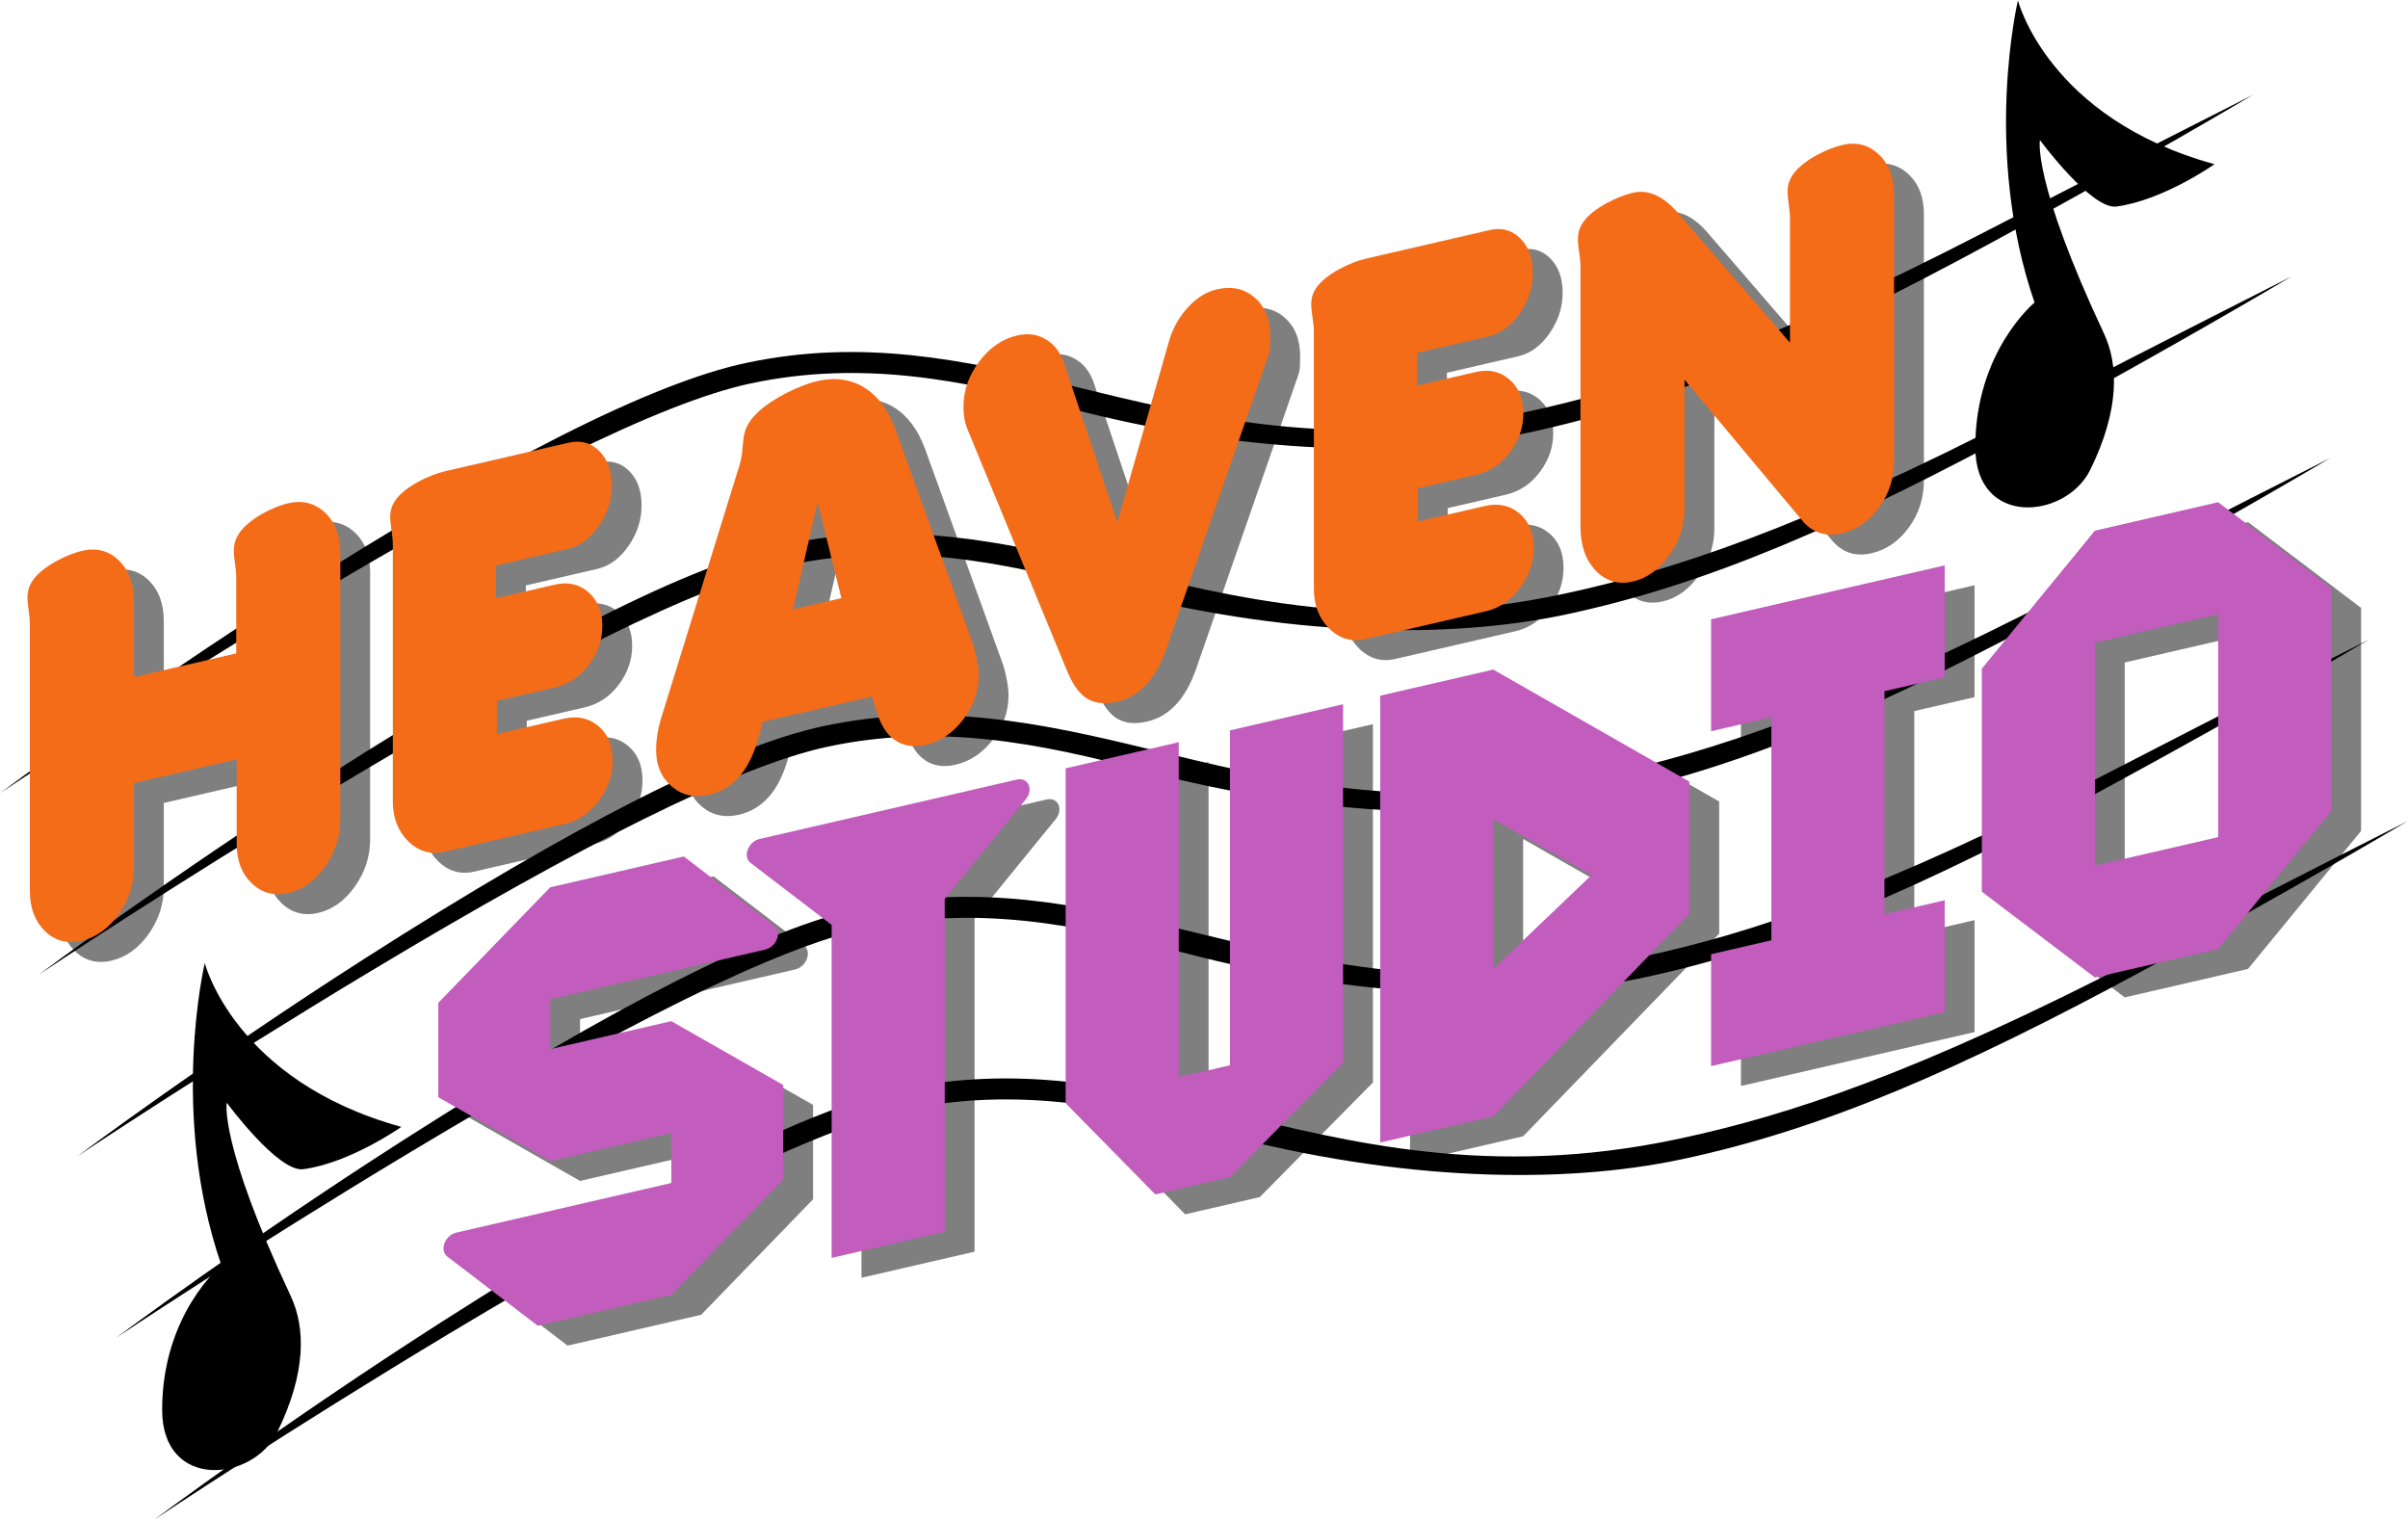 <?xml version="1.0" encoding="UTF-8" standalone="no"?>
<!-- Created with Inkscape (http://www.inkscape.org/) -->

<svg
   version="1.1"
   id="svg2"
   width="666.667"
   height="420.689"
   viewBox="0 0 666.667 420.689"
   sodipodi:docname="Heaven Studio (2024) Logo (Flat) (Black).ai"
   xmlns:inkscape="http://www.inkscape.org/namespaces/inkscape"
   xmlns:sodipodi="http://sodipodi.sourceforge.net/DTD/sodipodi-0.dtd"
   xmlns="http://www.w3.org/2000/svg"
   xmlns:svg="http://www.w3.org/2000/svg">
  <defs
     id="defs6">
    <clipPath
       clipPathUnits="userSpaceOnUse"
       id="clipPath16">
      <path
         d="M 0,315.517 H 500 V 0 H 0 Z"
         id="path14" />
    </clipPath>
    <clipPath
       clipPathUnits="userSpaceOnUse"
       id="clipPath52">
      <path
         d="M 11.905,281.624 H 490.383 V 36.131 H 11.905 Z"
         id="path50" />
    </clipPath>
  </defs>
  <sodipodi:namedview
     id="namedview4"
     pagecolor="#ffffff"
     bordercolor="#000000"
     borderopacity="0.25"
     inkscape:showpageshadow="2"
     inkscape:pageopacity="0.0"
     inkscape:pagecheckerboard="0"
     inkscape:deskcolor="#d1d1d1" />
  <g
     id="g8"
     inkscape:groupmode="layer"
     inkscape:label="Heaven Studio (2024) Logo (Flat) (Black)"
     transform="matrix(1.333,0,0,-1.333,0,420.689)">
    <g
       id="g10">
      <g
         id="g12"
         clip-path="url(#clipPath16)">
        <g
           id="g18"
           transform="translate(444.688,116.763)">
          <path
             d="m 0,0 c -46.675,-24.142 -73.49,-32.89 -96.184,-37.713 -39.005,-8.291 -68.319,-0.658 -94.111,5.605 -22.298,5.414 -43.294,9.814 -67.348,4.701 -19.454,-4.135 -51.317,-20.158 -95.26,-48.265 -32.49,-20.78 -59.444,-40.897 -59.717,-41.091 0.272,0.193 28.281,18.849 61.237,38.635 43.336,26.016 75.959,42.483 94.647,46.456 23.083,4.906 43.931,0.745 65.619,-4.995 37.417,-9.903 71.049,-10.507 95.722,-5.263 29.138,6.194 57.418,18.371 96.776,39.711 30.39,16.477 53.693,30.355 53.931,30.496 C 55.075,28.136 30.238,15.641 0,0"
             style="fill:#000000;fill-opacity:1;fill-rule:nonzero;stroke:none"
             id="path20" />
        </g>
        <g
           id="g22"
           transform="translate(436.671,154.479)">
          <path
             d="m 0,0 c -46.675,-24.142 -73.49,-32.89 -96.184,-37.713 -39.005,-8.291 -68.319,-0.658 -94.111,5.605 -22.298,5.414 -43.294,9.814 -67.348,4.701 -19.454,-4.135 -51.317,-20.158 -95.26,-48.265 -32.49,-20.78 -59.444,-40.897 -59.717,-41.091 0.272,0.193 28.281,18.849 61.237,38.635 43.336,26.016 75.959,42.483 94.647,46.456 23.083,4.906 43.931,0.745 65.619,-4.995 37.417,-9.903 71.049,-10.507 95.722,-5.263 29.138,6.194 57.418,18.371 96.776,39.711 30.39,16.477 53.693,30.355 53.931,30.496 C 55.075,28.136 30.238,15.641 0,0"
             style="fill:#000000;fill-opacity:1;fill-rule:nonzero;stroke:none"
             id="path24" />
        </g>
        <g
           id="g26"
           transform="translate(428.654,192.196)">
          <path
             d="m 0,0 c -46.675,-24.142 -73.49,-32.89 -96.184,-37.713 -39.005,-8.291 -68.319,-0.658 -94.111,5.605 -22.298,5.414 -43.294,9.814 -67.348,4.701 -19.454,-4.135 -51.317,-20.158 -95.26,-48.265 -32.49,-20.78 -59.444,-40.897 -59.717,-41.091 0.272,0.193 28.281,18.849 61.237,38.635 43.336,26.016 75.959,42.483 94.647,46.456 23.083,4.906 43.931,0.745 65.619,-4.995 37.417,-9.904 71.049,-10.507 95.722,-5.263 29.138,6.194 57.418,18.371 96.776,39.711 30.39,16.477 53.693,30.355 53.931,30.496 C 55.075,28.136 30.238,15.641 0,0"
             style="fill:#000000;fill-opacity:1;fill-rule:nonzero;stroke:none"
             id="path28" />
        </g>
        <g
           id="g30"
           transform="translate(420.637,229.912)">
          <path
             d="m 0,0 c -46.675,-24.142 -73.49,-32.89 -96.184,-37.713 -39.005,-8.291 -68.319,-0.658 -94.111,5.605 -22.298,5.414 -43.294,9.814 -67.348,4.701 -19.454,-4.135 -51.317,-20.158 -95.26,-48.265 -32.49,-20.78 -59.444,-40.897 -59.717,-41.091 0.272,0.193 28.281,18.849 61.237,38.635 43.336,26.016 75.959,42.483 94.647,46.456 23.083,4.906 43.931,0.745 65.619,-4.995 37.417,-9.903 71.049,-10.507 95.722,-5.263 29.138,6.194 57.418,18.371 96.776,39.711 30.39,16.477 53.693,30.355 53.931,30.496 C 55.075,28.136 30.238,15.641 0,0"
             style="fill:#000000;fill-opacity:1;fill-rule:nonzero;stroke:none"
             id="path32" />
        </g>
        <g
           id="g34"
           transform="translate(412.62,267.629)">
          <path
             d="m 0,0 c -46.675,-24.142 -73.49,-32.89 -96.184,-37.713 -39.005,-8.291 -68.319,-0.658 -94.111,5.605 -22.298,5.414 -43.294,9.814 -67.348,4.701 -19.454,-4.135 -51.317,-20.158 -95.26,-48.265 -32.49,-20.78 -59.444,-40.897 -59.717,-41.091 0.272,0.193 28.281,18.849 61.237,38.635 43.336,26.016 75.959,42.483 94.647,46.456 23.083,4.906 43.931,0.745 65.619,-4.995 37.417,-9.903 71.049,-10.507 95.722,-5.263 29.138,6.194 57.418,18.371 96.776,39.711 30.39,16.477 53.693,30.355 53.931,30.496 C 55.075,28.136 30.238,15.641 0,0"
             style="fill:#000000;fill-opacity:1;fill-rule:nonzero;stroke:none"
             id="path36" />
        </g>
        <g
           id="g38"
           transform="translate(439.577,272.705)">
          <path
             d="m 0,0 c -5.217,-0.7 -15.898,13.806 -15.898,13.806 0,0 -1.656,-8.315 13.301,-40.189 3.039,-6.478 3.267,-15.855 -2.842,-28.283 -5.055,-10.285 -23.881,-12.067 -23.881,4.698 0,19.916 12.307,30.026 12.307,30.026 -10.878,31.517 -3.452,62.754 -3.452,62.754 0,0 6.171,-24.474 40.825,-34.026 C 20.36,8.786 9.744,1.307 0,0"
             style="fill:#000000;fill-opacity:1;fill-rule:nonzero;stroke:none"
             id="path40" />
        </g>
        <g
           id="g42"
           transform="translate(62.996,72.772)">
          <path
             d="m 0,0 c -5.217,-0.7 -15.898,13.806 -15.898,13.806 0,0 -1.656,-8.315 13.301,-40.189 3.039,-6.478 3.267,-15.855 -2.842,-28.283 -5.055,-10.285 -23.881,-12.067 -23.881,4.698 0,19.916 12.307,30.026 12.307,30.026 -10.878,31.517 -3.452,62.754 -3.452,62.754 0,0 6.171,-24.474 40.825,-34.026 C 20.36,8.786 9.744,1.307 0,0"
             style="fill:#000000;fill-opacity:1;fill-rule:nonzero;stroke:none"
             id="path44" />
        </g>
        <g
           id="g46">
          <g
             id="g48" />
          <g
             id="g104">
            <g
               clip-path="url(#clipPath52)"
               opacity="0.5"
               id="g102">
              <g
                 transform="translate(466.896,137.608)"
                 id="g56">
                <path
                   d="M 0,0 -0.001,-0.002 V 0 l -25.6,-5.91 h -0.001 v 46.311 l 25.601,5.91 0,-46.311 z m -0.001,69.554 -25.601,-5.91 -23.486,-28.666 v -46.311 l 23.486,-17.821 25.601,5.911 23.487,28.665 v 46.312 z"
                   style="fill:#000000;fill-opacity:1;fill-rule:nonzero;stroke:none"
                   id="path54" />
              </g>
              <g
                 transform="translate(410.099,170.807)"
                 id="g60">
                <path
                   d="M 0,0 V 23.243 L -48.518,12.042 v -23.243 l 12.515,2.889 v -46.311 l -12.515,-2.889 V -80.756 L 0,-69.554 v 23.243 l -12.516,-2.89 V -2.89 Z"
                   style="fill:#000000;fill-opacity:1;fill-rule:nonzero;stroke:none"
                   id="path58" />
              </g>
              <g
                 transform="translate(316.342,141.355)"
                 id="g64">
                <path
                   d="M 0,0 20.383,-11.648 0,-31.118 Z M 0,31.049 -23.487,25.627 V -67.17 L 0,-61.748 40.722,-19.675 V 7.78 Z"
                   style="fill:#000000;fill-opacity:1;fill-rule:nonzero;stroke:none"
                   id="path62" />
              </g>
              <g
                 transform="translate(261.66,159.78)"
                 id="g68">
                <path
                   d="m 0,0 v -69.554 l -10.648,-2.459 v 69.555 l -23.488,-5.423 v -69.554 l 18.628,-18.942 15.508,3.58 23.487,23.799 v 74.42 z"
                   style="fill:#000000;fill-opacity:1;fill-rule:nonzero;stroke:none"
                   id="path66" />
              </g>
              <g
                 transform="translate(217.381,149.558)"
                 id="g72">
                <path
                   d="m 0,0 -53.431,-12.335 c -2.365,-0.546 -3.547,-3.681 -1.871,-4.963 l 16.843,-12.886 v -69.151 l 23.487,5.422 v 69.151 L 1.871,-4.098 C 3.547,-2.043 2.365,0.546 0,0"
                   style="fill:#000000;fill-opacity:1;fill-rule:nonzero;stroke:none"
                   id="path70" />
              </g>
              <g
                 transform="translate(145.626,99.385)"
                 id="g76">
                <path
                   d="M 0,0 V 0.001 L -25.153,-5.806 V 4.557 l 44.658,10.31 c 2.365,0.546 3.547,3.68 1.871,4.962 L 2.587,34.204 -25.153,27.8 -48.397,3.808 V -15.789 L -25.153,-29.049 0,-23.242 v -10.364 l -44.658,-10.311 c -2.365,-0.546 -3.547,-3.68 -1.872,-4.962 L -27.74,-63.254 0,-56.849 v 0 l 23.243,23.992 v 19.597 z"
                   style="fill:#000000;fill-opacity:1;fill-rule:nonzero;stroke:none"
                   id="path74" />
              </g>
              <g
                 transform="translate(352.897,196.158)"
                 id="g80">
                <path
                   d="m 0,0 c -2.112,-2.97 -4.628,-4.793 -7.547,-5.467 -3.044,-0.703 -5.622,0.053 -7.733,2.268 -2.113,2.215 -3.168,5.257 -3.168,9.129 v 53.9 c 0,3.652 -1.497,6.374 0.553,9.33 2.049,2.956 7.18,5.383 10.348,6.114 3.044,0.703 6.026,-0.544 8.945,-3.741 L 25.064,44.13 v 25.855 c 0,3.506 -1.465,6.162 0.647,9.133 2.112,2.971 7.211,5.39 10.255,6.092 2.92,0.674 5.436,0.014 7.547,-1.982 2.113,-1.995 3.168,-4.746 3.168,-8.252 V 19.651 C 46.681,16 45.641,12.746 43.56,9.892 41.479,7.038 38.886,5.253 35.78,4.535 32.426,3.761 29.661,4.693 27.487,7.332 L 3.168,36.446 V 9.715 C 3.168,6.21 2.112,2.971 0,0"
                   style="fill:#000000;fill-opacity:1;fill-rule:nonzero;stroke:none"
                   id="path78" />
              </g>
              <g
                 transform="translate(321.754,204.854)"
                 id="g84">
                <path
                   d="m 0,0 c 1.988,-1.659 2.982,-4.059 2.982,-7.2 0,-2.994 -0.963,-5.772 -2.889,-8.335 -1.925,-2.562 -4.255,-4.159 -6.988,-4.79 l -25.064,-5.787 c -2.858,-0.66 -5.358,0.06 -7.501,2.157 -2.143,2.098 -3.214,4.864 -3.214,8.296 v 53.244 c 0,3.652 -1.513,6.352 0.506,9.265 2.019,2.912 7.134,5.317 10.302,6.048 l 25.716,5.937 c 2.485,0.574 4.597,0.002 6.336,-1.715 1.74,-1.716 2.609,-4.108 2.609,-7.175 0,-2.995 -0.9,-5.796 -2.701,-8.402 -1.802,-2.608 -3.976,-4.205 -6.523,-4.793 l -14.815,-3.42 v -6.792 l 12.206,2.818 c 2.734,0.631 5.063,0.109 6.988,-1.564 1.926,-1.674 2.888,-4.008 2.888,-7.002 0,-2.921 -0.931,-5.62 -2.795,-8.095 C -3.82,10.22 -6.181,8.652 -9.038,7.992 L -21.058,5.217 V -1.684 L -7.174,1.521 C -4.379,2.166 -1.988,1.659 0,0"
                   style="fill:#000000;fill-opacity:1;fill-rule:nonzero;stroke:none"
                   id="path82" />
              </g>
              <g
                 transform="translate(252.977,247.696)"
                 id="g88">
                <path
                   d="m 0,0 c 1.801,1.95 3.789,3.176 5.963,3.677 3.106,0.717 5.73,0.137 7.874,-1.742 2.143,-1.879 3.214,-4.535 3.214,-7.967 0,-1.242 -0.031,-2.144 -0.093,-2.706 -0.062,-0.563 -0.279,-1.324 -0.652,-2.287 L -4.566,-71.059 c -2.174,-6.199 -5.559,-9.829 -10.156,-10.89 -2.485,-0.574 -4.535,-0.389 -6.149,0.553 -1.615,0.941 -3.013,2.81 -4.193,5.605 l -20.779,50.418 c -0.559,1.331 -0.838,2.874 -0.838,4.627 0,3.359 1.087,6.495 3.261,9.408 2.174,2.911 4.814,4.726 7.92,5.443 2.236,0.516 4.239,0.231 6.01,-0.858 1.77,-1.089 3.028,-2.788 3.773,-5.1 L -14.722,-44.7 -3.914,-6.819 C -3.106,-4.223 -1.801,-1.949 0,0"
                   style="fill:#000000;fill-opacity:1;fill-rule:nonzero;stroke:none"
                   id="path86" />
              </g>
              <g
                 transform="translate(180.951,187.247)"
                 id="g92">
                <path
                   d="m 0,0 -4.938,19.894 -5.125,-22.217 z m -27.487,-40.856 c -2.981,-0.688 -5.559,-0.114 -7.733,1.721 -2.175,1.835 -3.262,4.359 -3.262,7.572 0,2.265 0.404,4.659 1.212,7.182 l 16.119,52.035 c 1.367,4.625 -0.377,6.974 3.815,10.96 3.01,2.862 8.639,5.609 12.305,6.456 3.664,0.846 6.91,0.409 9.736,-1.313 2.827,-1.721 4.985,-4.601 6.476,-8.638 L 27.3,-9.473 c 0.311,-0.878 0.59,-1.964 0.839,-3.257 0.249,-1.294 0.373,-2.416 0.373,-3.366 0,-3.286 -1.071,-6.327 -3.215,-9.123 -2.143,-2.795 -4.736,-4.544 -7.78,-5.247 -2.423,-0.559 -4.503,-0.273 -6.243,0.86 -1.739,1.132 -3.012,3.029 -3.82,5.691 l -1.118,3.467 -22.642,-5.227 -1.118,-3.983 c -1.863,-6.347 -5.218,-10.079 -10.063,-11.198"
                   style="fill:#000000;fill-opacity:1;fill-rule:nonzero;stroke:none"
                   id="path90" />
              </g>
              <g
                 transform="translate(130.458,160.69)"
                 id="g96">
                <path
                   d="m 0,0 c 1.988,-1.659 2.982,-4.059 2.982,-7.2 0,-2.994 -0.963,-5.772 -2.889,-8.335 -1.925,-2.562 -4.255,-4.159 -6.988,-4.79 l -25.064,-5.787 c -2.858,-0.66 -5.358,0.06 -7.501,2.157 -2.143,2.098 -3.214,4.864 -3.214,8.296 v 53.244 c 0,3.652 -1.513,6.352 0.506,9.265 2.019,2.912 7.134,5.317 10.302,6.048 l 25.716,5.937 c 2.485,0.574 4.597,0.002 6.336,-1.715 1.74,-1.716 2.609,-4.108 2.609,-7.175 0,-2.995 -0.9,-5.796 -2.701,-8.402 -1.802,-2.608 -3.976,-4.205 -6.523,-4.793 l -14.815,-3.42 v -6.792 l 12.206,2.818 c 2.734,0.631 5.063,0.109 6.988,-1.564 1.926,-1.674 2.888,-4.008 2.888,-7.002 0,-2.921 -0.931,-5.62 -2.795,-8.095 C -3.82,10.22 -6.181,8.652 -9.038,7.992 L -21.058,5.217 V -1.684 L -7.174,1.521 C -4.379,2.166 -1.988,1.659 0,0"
                   style="fill:#000000;fill-opacity:1;fill-rule:nonzero;stroke:none"
                   id="path94" />
              </g>
              <g
                 transform="translate(30.848,121.589)"
                 id="g100">
                <path
                   d="m 0,0 c -2.112,-2.97 -4.689,-4.808 -7.733,-5.51 -2.982,-0.689 -5.513,-0.013 -7.594,2.026 -2.081,2.04 -3.121,4.812 -3.121,8.318 v 55.325 c 0,3.578 -1.466,6.271 0.646,9.242 2.112,2.97 7.18,5.383 10.162,6.071 3.044,0.703 5.606,0.034 7.687,-2.005 2.081,-2.04 3.121,-4.848 3.121,-8.428 V 49.264 l 21.244,4.905 v 15.775 c 0,3.506 -1.465,6.198 0.647,9.242 2.112,3.044 7.149,5.486 10.069,6.16 3.043,0.702 5.621,0.055 7.733,-1.94 2.112,-1.996 3.168,-4.783 3.168,-8.361 V 19.72 c 0,-3.579 -1.056,-6.854 -3.168,-9.825 -2.112,-2.97 -4.658,-4.8 -7.64,-5.489 -2.92,-0.674 -5.436,-0.012 -7.547,1.983 -2.112,1.996 -3.168,4.747 -3.168,8.252 V 32.17 L 3.168,27.244 V 9.715 C 3.168,6.21 2.112,2.971 0,0"
                   style="fill:#000000;fill-opacity:1;fill-rule:nonzero;stroke:none"
                   id="path98" />
              </g>
            </g>
          </g>
        </g>
        <g
           id="g106"
           transform="translate(460.699,141.74)">
          <path
             d="M 0,0 -0.001,-0.002 V 0 l -25.6,-5.91 h -0.001 v 46.311 l 25.601,5.91 0,-46.311 z m -0.001,69.554 -25.601,-5.91 -23.486,-28.666 v -46.311 l 23.486,-17.821 25.601,5.911 23.487,28.665 v 46.312 z"
             style="fill:#c25cbd;fill-opacity:1;fill-rule:nonzero;stroke:none"
             id="path108" />
        </g>
        <g
           id="g110"
           transform="translate(403.902,174.938)">
          <path
             d="M 0,0 V 23.243 L -48.518,12.042 v -23.243 l 12.515,2.889 v -46.311 l -12.515,-2.889 V -80.756 L 0,-69.554 v 23.243 l -12.516,-2.89 V -2.89 Z"
             style="fill:#c25cbd;fill-opacity:1;fill-rule:nonzero;stroke:none"
             id="path112" />
        </g>
        <g
           id="g114"
           transform="translate(310.145,145.486)">
          <path
             d="M 0,0 20.383,-11.648 0,-31.118 Z M 0,31.049 -23.487,25.627 V -67.17 L 0,-61.748 40.722,-19.675 V 7.78 Z"
             style="fill:#c25cbd;fill-opacity:1;fill-rule:nonzero;stroke:none"
             id="path116" />
        </g>
        <g
           id="g118"
           transform="translate(255.463,163.911)">
          <path
             d="m 0,0 v -69.554 l -10.648,-2.459 v 69.555 l -23.488,-5.423 v -69.554 l 18.628,-18.942 15.508,3.58 23.487,23.799 v 74.42 z"
             style="fill:#c25cbd;fill-opacity:1;fill-rule:nonzero;stroke:none"
             id="path120" />
        </g>
        <g
           id="g122"
           transform="translate(211.184,153.689)">
          <path
             d="m 0,0 -53.431,-12.335 c -2.365,-0.546 -3.547,-3.681 -1.871,-4.963 l 16.843,-12.886 v -69.151 l 23.487,5.422 v 69.151 L 1.871,-4.098 C 3.547,-2.043 2.365,0.546 0,0"
             style="fill:#c25cbd;fill-opacity:1;fill-rule:nonzero;stroke:none"
             id="path124" />
        </g>
        <g
           id="g126"
           transform="translate(139.429,103.516)">
          <path
             d="M 0,0 V 0.001 L -25.153,-5.806 V 4.557 l 44.658,10.31 c 2.365,0.546 3.547,3.68 1.871,4.962 L 2.587,34.204 -25.153,27.8 -48.397,3.808 V -15.789 L -25.153,-29.049 0,-23.242 v -10.364 l -44.658,-10.311 c -2.365,-0.546 -3.547,-3.68 -1.872,-4.962 L -27.74,-63.254 0,-56.849 v 0 l 23.243,23.992 v 19.597 z"
             style="fill:#c25cbd;fill-opacity:1;fill-rule:nonzero;stroke:none"
             id="path128" />
        </g>
        <g
           id="g130"
           transform="translate(346.7,200.289)">
          <path
             d="m 0,0 c -2.112,-2.97 -4.628,-4.793 -7.547,-5.467 -3.044,-0.703 -5.622,0.053 -7.733,2.268 -2.113,2.215 -3.168,5.257 -3.168,9.129 v 53.9 c 0,3.652 -1.497,6.374 0.553,9.33 2.049,2.956 7.18,5.383 10.348,6.114 3.044,0.703 6.026,-0.544 8.945,-3.741 L 25.064,44.13 v 25.855 c 0,3.506 -1.465,6.162 0.647,9.133 2.112,2.971 7.211,5.39 10.255,6.092 2.92,0.674 5.436,0.014 7.547,-1.982 2.113,-1.995 3.168,-4.746 3.168,-8.252 V 19.651 C 46.681,16 45.641,12.746 43.56,9.892 41.479,7.038 38.886,5.253 35.78,4.535 32.426,3.761 29.661,4.693 27.487,7.332 L 3.168,36.446 V 9.715 C 3.168,6.21 2.112,2.971 0,0"
             style="fill:#f46c18;fill-opacity:1;fill-rule:nonzero;stroke:none"
             id="path132" />
        </g>
        <g
           id="g134"
           transform="translate(315.557,208.985)">
          <path
             d="m 0,0 c 1.988,-1.659 2.982,-4.059 2.982,-7.2 0,-2.994 -0.963,-5.772 -2.888,-8.335 -1.926,-2.562 -4.256,-4.159 -6.989,-4.79 l -25.064,-5.787 c -2.858,-0.66 -5.358,0.06 -7.501,2.157 -2.143,2.098 -3.214,4.864 -3.214,8.297 v 53.243 c 0,3.652 -1.513,6.352 0.506,9.265 2.019,2.912 7.134,5.317 10.302,6.048 l 25.716,5.937 c 2.485,0.574 4.597,0.002 6.336,-1.715 1.74,-1.716 2.609,-4.108 2.609,-7.175 0,-2.995 -0.9,-5.796 -2.701,-8.402 -1.802,-2.608 -3.976,-4.205 -6.523,-4.793 l -14.815,-3.42 v -6.792 l 12.206,2.818 c 2.734,0.631 5.063,0.109 6.988,-1.564 1.926,-1.674 2.888,-4.008 2.888,-7.002 0,-2.921 -0.931,-5.62 -2.795,-8.095 C -3.82,10.22 -6.181,8.652 -9.038,7.992 L -21.058,5.217 V -1.684 L -7.174,1.521 C -4.379,2.166 -1.988,1.659 0,0"
             style="fill:#f46c18;fill-opacity:1;fill-rule:nonzero;stroke:none"
             id="path136" />
        </g>
        <g
           id="g138"
           transform="translate(246.78,251.827)">
          <path
             d="m 0,0 c 1.801,1.95 3.789,3.176 5.963,3.677 3.106,0.717 5.73,0.137 7.874,-1.742 2.143,-1.879 3.214,-4.535 3.214,-7.967 0,-1.242 -0.031,-2.144 -0.093,-2.706 -0.062,-0.563 -0.279,-1.324 -0.652,-2.287 L -4.566,-71.059 c -2.174,-6.199 -5.559,-9.829 -10.156,-10.89 -2.485,-0.574 -4.535,-0.389 -6.149,0.553 -1.615,0.941 -3.013,2.81 -4.193,5.605 l -20.779,50.418 c -0.559,1.331 -0.838,2.874 -0.838,4.627 0,3.359 1.087,6.495 3.261,9.408 2.174,2.911 4.814,4.726 7.92,5.443 2.236,0.516 4.239,0.231 6.01,-0.858 1.77,-1.089 3.028,-2.788 3.773,-5.1 L -14.722,-44.7 -3.914,-6.819 C -3.106,-4.223 -1.801,-1.949 0,0"
             style="fill:#f46c18;fill-opacity:1;fill-rule:nonzero;stroke:none"
             id="path140" />
        </g>
        <g
           id="g142"
           transform="translate(174.754,191.378)">
          <path
             d="m 0,0 -4.938,19.894 -5.125,-22.217 z m -27.487,-40.856 c -2.981,-0.688 -5.559,-0.114 -7.733,1.721 -2.175,1.835 -3.262,4.359 -3.262,7.572 0,2.265 0.404,4.659 1.212,7.182 l 16.119,52.035 c 1.367,4.625 -0.377,6.974 3.815,10.96 3.01,2.862 8.639,5.609 12.305,6.456 3.664,0.846 6.91,0.409 9.736,-1.313 2.827,-1.721 4.985,-4.601 6.476,-8.638 L 27.3,-9.473 c 0.311,-0.878 0.59,-1.964 0.839,-3.257 0.249,-1.294 0.373,-2.416 0.373,-3.366 0,-3.286 -1.071,-6.327 -3.215,-9.123 -2.143,-2.795 -4.736,-4.544 -7.78,-5.247 -2.423,-0.559 -4.503,-0.273 -6.243,0.86 -1.739,1.132 -3.012,3.029 -3.82,5.691 l -1.118,3.467 -22.642,-5.227 -1.118,-3.984 c -1.863,-6.346 -5.218,-10.078 -10.063,-11.197"
             style="fill:#f46c18;fill-opacity:1;fill-rule:nonzero;stroke:none"
             id="path144" />
        </g>
        <g
           id="g146"
           transform="translate(124.261,164.821)">
          <path
             d="m 0,0 c 1.988,-1.659 2.982,-4.059 2.982,-7.2 0,-2.994 -0.963,-5.772 -2.888,-8.335 -1.926,-2.562 -4.256,-4.159 -6.989,-4.79 l -25.064,-5.787 c -2.858,-0.66 -5.358,0.06 -7.501,2.157 -2.143,2.098 -3.214,4.864 -3.214,8.296 v 53.244 c 0,3.652 -1.513,6.352 0.506,9.265 2.019,2.912 7.134,5.317 10.302,6.048 l 25.716,5.937 c 2.485,0.574 4.597,0.002 6.336,-1.715 1.74,-1.716 2.609,-4.108 2.609,-7.175 0,-2.995 -0.9,-5.796 -2.701,-8.402 -1.802,-2.608 -3.976,-4.205 -6.523,-4.793 l -14.815,-3.42 v -6.792 l 12.206,2.818 c 2.734,0.631 5.063,0.109 6.988,-1.564 1.926,-1.674 2.888,-4.008 2.888,-7.002 0,-2.921 -0.931,-5.62 -2.795,-8.095 C -3.82,10.22 -6.181,8.652 -9.038,7.992 L -21.058,5.217 V -1.684 L -7.174,1.521 C -4.379,2.166 -1.988,1.659 0,0"
             style="fill:#f46c18;fill-opacity:1;fill-rule:nonzero;stroke:none"
             id="path148" />
        </g>
        <g
           id="g150"
           transform="translate(24.651,125.72)">
          <path
             d="m 0,0 c -2.112,-2.97 -4.689,-4.808 -7.733,-5.51 -2.982,-0.689 -5.513,-0.013 -7.594,2.026 -2.081,2.04 -3.121,4.812 -3.121,8.318 v 55.325 c 0,3.578 -1.466,6.271 0.646,9.242 2.112,2.97 7.18,5.383 10.162,6.071 3.044,0.703 5.606,0.034 7.687,-2.005 2.081,-2.04 3.121,-4.848 3.121,-8.428 V 49.264 l 21.244,4.905 v 15.775 c 0,3.506 -1.465,6.198 0.647,9.242 2.112,3.044 7.149,5.486 10.069,6.16 3.043,0.702 5.621,0.055 7.733,-1.94 2.112,-1.996 3.168,-4.783 3.168,-8.361 V 19.72 c 0,-3.579 -1.056,-6.854 -3.168,-9.825 -2.112,-2.97 -4.658,-4.8 -7.64,-5.489 -2.92,-0.674 -5.436,-0.012 -7.547,1.983 -2.112,1.996 -3.168,4.747 -3.168,8.252 V 32.17 L 3.168,27.244 V 9.715 C 3.168,6.209 2.112,2.971 0,0"
             style="fill:#f46c18;fill-opacity:1;fill-rule:nonzero;stroke:none"
             id="path152" />
        </g>
      </g>
    </g>
  </g>
</svg>
